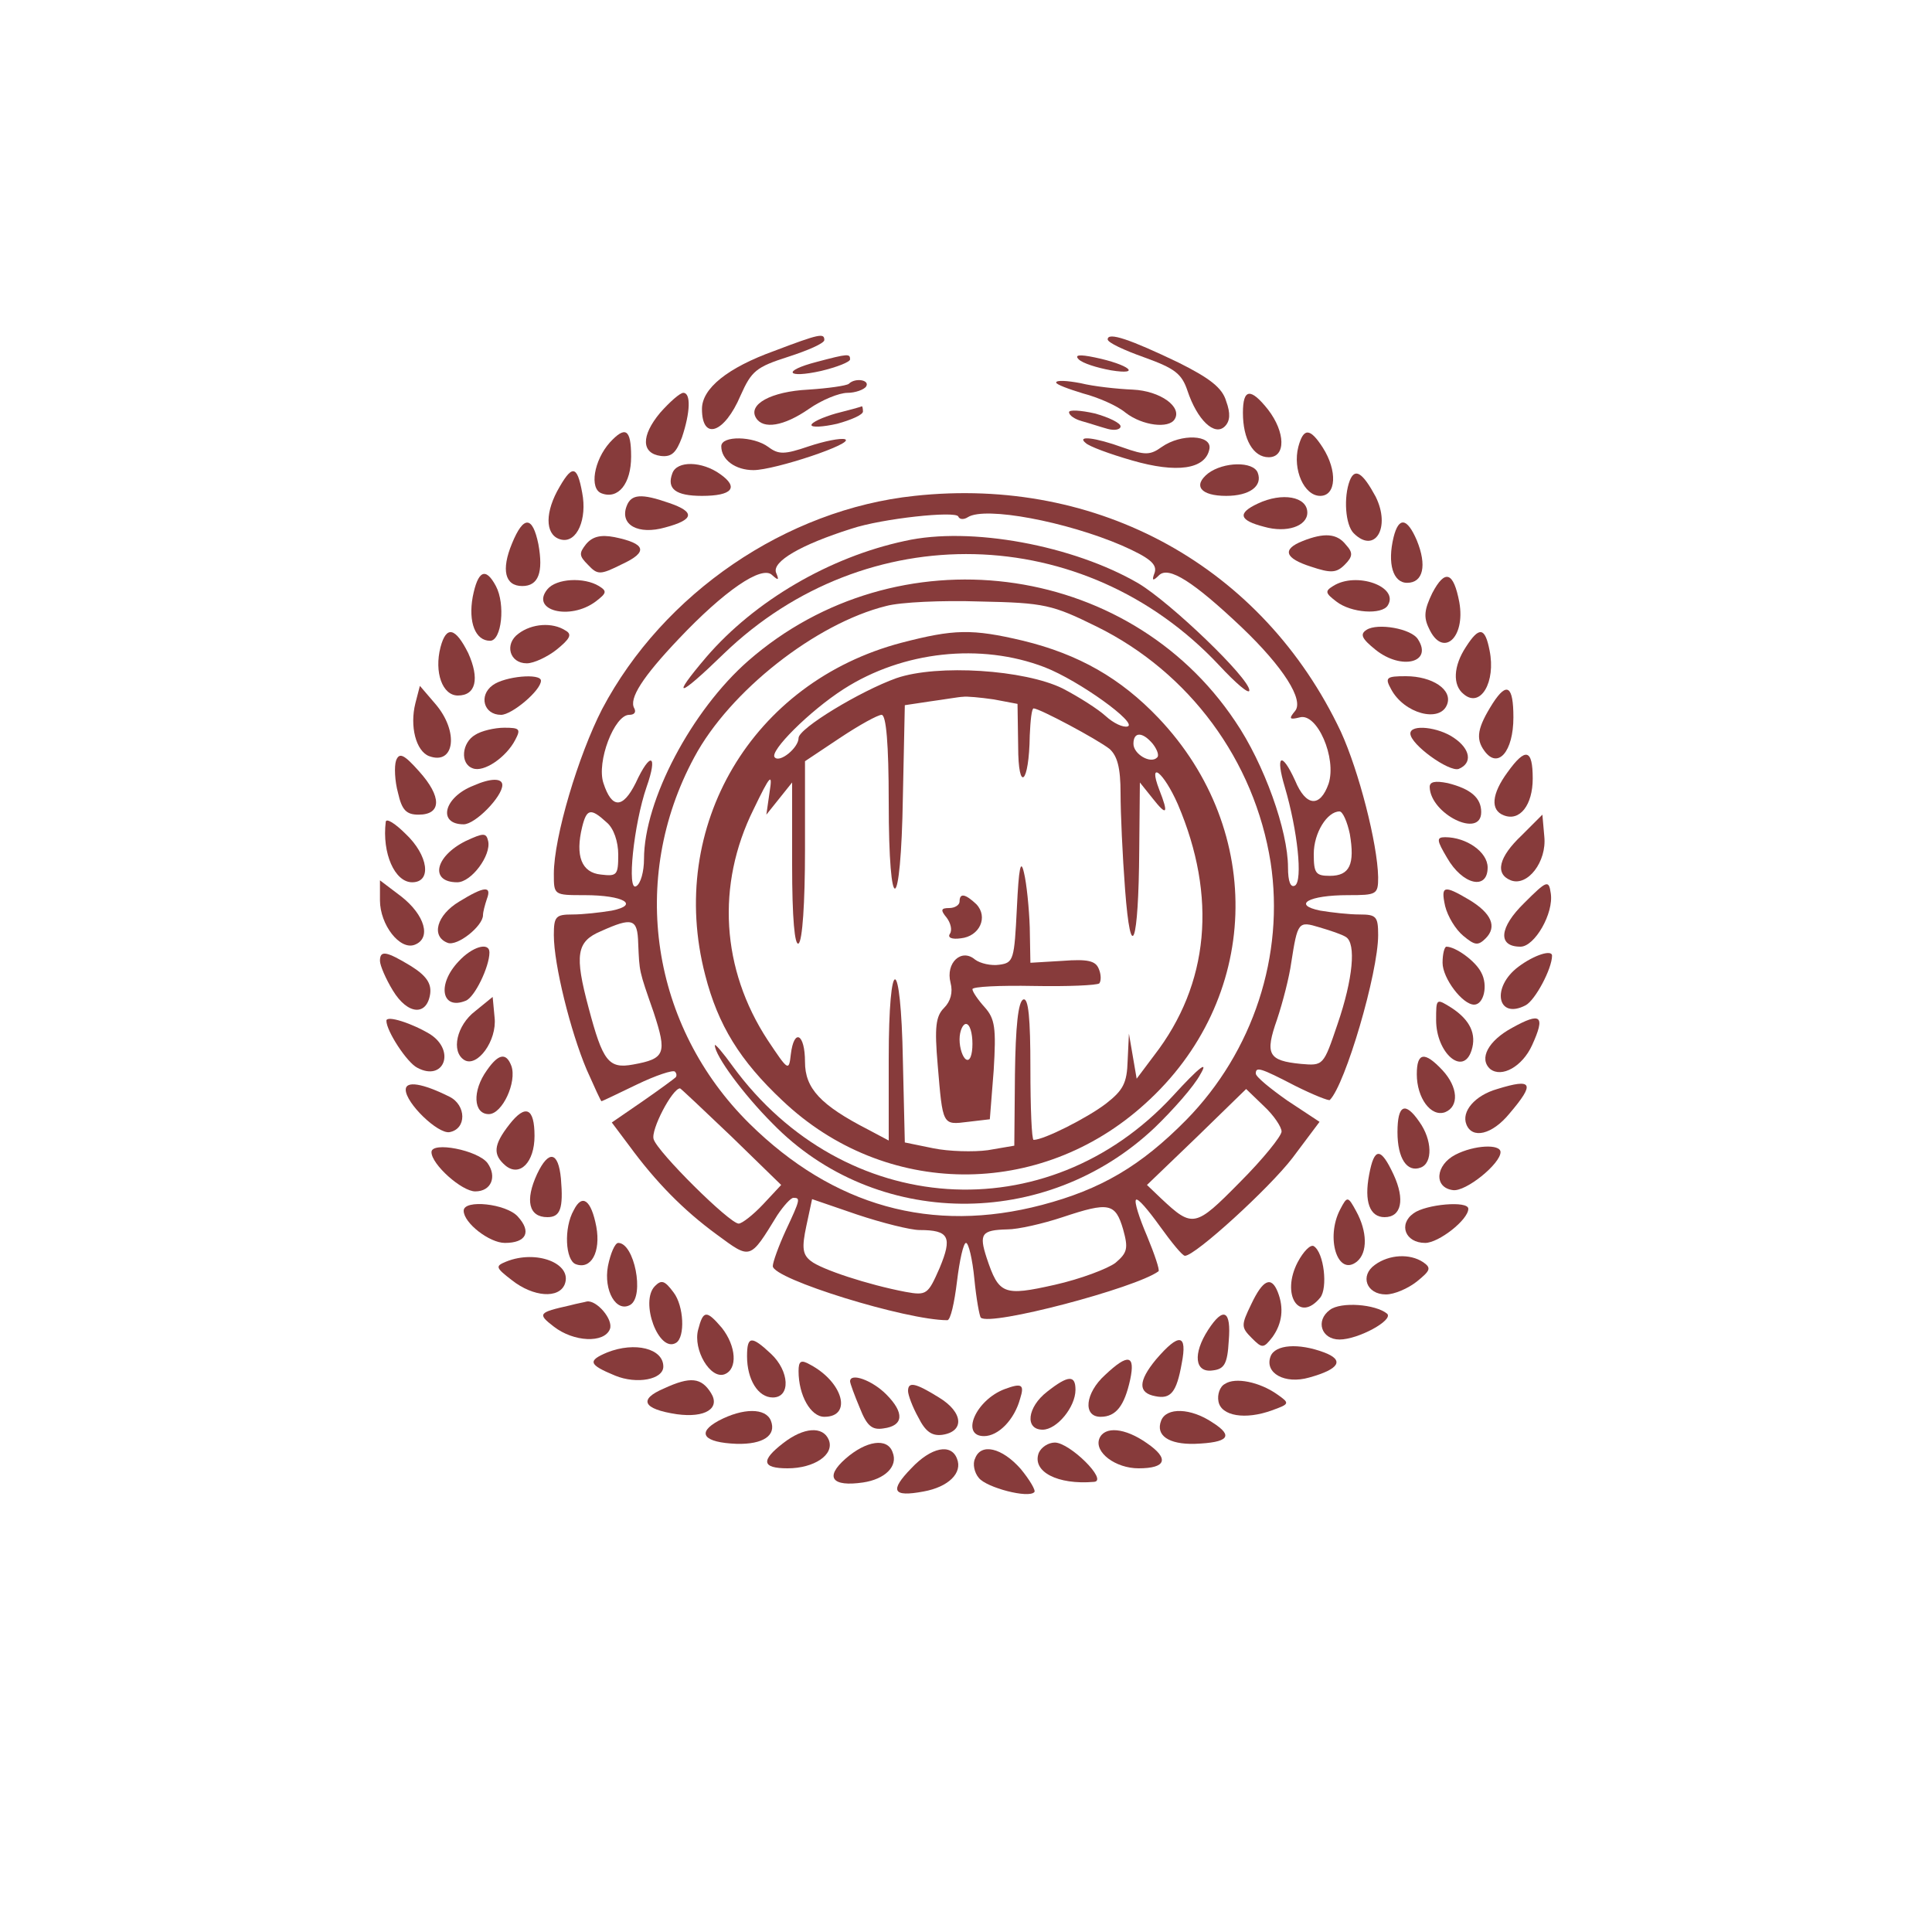 <svg  version="1.0" xmlns="http://www.w3.org/2000/svg"  width="300pt" height="300pt" viewBox="0 0 300 300"  preserveAspectRatio="xMidYMid meet">  <g transform="translate(0,300) scale(0.1,-0.1)" fill="#873b3b" stroke="none"> <path d="M1202 2455 c-72 -26 -112 -58 -112 -90 0 -50 35 -38 60 21 17 38 24 44 74 60 31 10 56 21 56 26 0 11 -7 10 -78 -17z"/> <path d="M1720 2473 c0 -5 26 -17 57 -28 47 -17 58 -25 67 -52 15 -45 42 -71 58 -55 8 8 9 20 2 39 -6 21 -26 36 -74 60 -75 36 -110 48 -110 36z"/> <path d="M1268 2438 c-54 -14 -47 -26 7 -14 25 6 45 14 45 18 0 9 -3 9 -52 -4z"/> <path d="M1675 2442 c6 -6 28 -13 50 -17 49 -8 28 9 -25 20 -24 5 -32 4 -25 -3z"/> <path d="M1318 2404 c-4 -3 -32 -7 -63 -9 -58 -3 -94 -23 -81 -44 11 -18 43 -13 82 14 20 14 47 25 60 25 12 0 26 5 29 10 6 10 -17 14 -27 4z"/> <path d="M1640 2406 c0 -3 19 -10 42 -17 23 -6 53 -19 66 -30 26 -20 67 -25 76 -10 12 19 -22 44 -65 46 -24 1 -61 5 -81 10 -21 4 -38 5 -38 1z"/> <path d="M1025 2359 c-30 -36 -29 -63 1 -67 17 -2 24 5 33 29 13 39 14 69 2 69 -5 0 -21 -14 -36 -31z"/> <path d="M1930 2359 c0 -41 16 -69 40 -69 27 0 26 39 -1 74 -27 34 -39 33 -39 -5z"/> <path d="M1298 2358 c-21 -6 -38 -14 -38 -18 0 -4 18 -3 40 2 22 6 40 14 40 19 0 5 -1 9 -2 8 -2 -1 -20 -6 -40 -11z"/> <path d="M1660 2360 c0 -5 9 -11 20 -14 11 -3 29 -9 40 -12 11 -3 20 -1 20 4 0 5 -18 14 -40 20 -22 5 -40 6 -40 2z"/> <path d="M947 2313 c-25 -28 -32 -72 -13 -79 26 -10 46 15 46 57 0 43 -9 48 -33 22z"/> <path d="M2016 2306 c-9 -35 9 -76 34 -76 25 0 27 39 4 75 -20 31 -30 31 -38 1z"/> <path d="M1120 2307 c0 -21 22 -37 50 -37 33 0 159 42 142 48 -7 2 -32 -3 -56 -11 -38 -13 -47 -13 -63 -1 -23 17 -73 18 -73 1z"/> <path d="M1686 2312 c5 -5 37 -17 72 -27 69 -20 114 -14 120 18 4 22 -44 24 -74 3 -18 -13 -26 -13 -60 -1 -44 16 -73 19 -58 7z"/> <path d="M1044 2265 c-9 -24 5 -35 46 -35 47 0 58 13 28 34 -28 20 -67 21 -74 1z"/> <path d="M1876 2265 c-24 -19 -12 -35 28 -35 36 0 57 15 49 36 -7 18 -53 17 -77 -1z"/> <path d="M865 2237 c-20 -38 -17 -70 7 -75 24 -5 40 32 32 73 -8 44 -16 44 -39 2z"/> <path d="M2096 2254 c-10 -26 -7 -69 6 -82 33 -33 58 9 34 57 -20 37 -32 45 -40 25z"/> <path d="M1420 2230 c-199 -21 -390 -151 -485 -331 -37 -72 -75 -199 -75 -256 0 -33 0 -33 48 -33 60 0 86 -15 42 -24 -18 -3 -45 -6 -61 -6 -26 0 -29 -3 -29 -32 0 -46 26 -150 51 -209 12 -27 22 -49 23 -49 1 0 26 12 55 26 29 14 56 23 59 20 3 -3 3 -7 1 -9 -2 -2 -25 -19 -51 -37 l-48 -33 27 -36 c41 -56 84 -100 136 -138 53 -39 51 -40 94 30 10 15 21 27 25 27 11 0 11 -2 -12 -51 -11 -24 -20 -49 -20 -55 0 -20 207 -84 271 -84 5 0 11 27 15 60 4 33 10 60 14 60 4 0 10 -25 13 -56 3 -31 8 -58 10 -60 14 -14 241 46 276 72 2 2 -6 26 -18 55 -12 28 -20 53 -17 56 3 3 19 -16 37 -41 18 -25 35 -46 39 -46 16 0 131 105 167 152 l42 56 -50 33 c-27 19 -49 37 -49 42 0 11 7 9 61 -19 28 -14 53 -24 54 -22 24 24 75 197 75 256 0 29 -3 32 -29 32 -16 0 -43 3 -61 6 -44 9 -18 24 43 24 45 0 47 1 47 28 -1 52 -30 165 -58 226 -121 256 -376 397 -662 366z m83 -33 c27 17 153 -7 239 -44 43 -19 55 -29 51 -42 -5 -13 -3 -14 7 -4 15 14 53 -10 128 -81 65 -62 97 -113 83 -130 -10 -12 -9 -14 7 -10 27 8 58 -63 45 -103 -13 -37 -35 -36 -52 5 -21 46 -31 40 -16 -10 20 -68 28 -145 16 -153 -7 -4 -11 6 -11 28 0 57 -37 161 -82 227 -167 250 -526 295 -756 94 -88 -77 -162 -217 -162 -308 0 -19 -5 -38 -12 -42 -15 -10 -4 96 16 154 18 51 6 56 -17 6 -20 -40 -37 -40 -50 0 -11 33 17 106 40 106 8 0 11 4 8 10 -9 15 13 49 69 108 70 74 129 115 145 99 10 -9 11 -8 6 4 -6 17 38 43 117 68 48 16 162 28 166 19 2 -5 9 -5 15 -1z m200 -170 c144 -71 245 -208 270 -366 22 -144 -27 -294 -131 -400 -71 -72 -133 -108 -224 -132 -171 -45 -324 -2 -454 126 -153 151 -188 380 -86 569 55 103 189 208 298 235 22 6 87 9 146 7 100 -2 112 -5 181 -39z m-761 -304 c11 -9 18 -30 18 -50 0 -32 -2 -34 -27 -31 -30 3 -40 29 -29 74 7 28 13 30 38 7z m1154 -18 c8 -47 0 -65 -31 -65 -22 0 -25 4 -25 34 0 33 21 66 40 66 5 0 12 -16 16 -35z m-1105 -170 c2 -45 1 -41 24 -107 21 -64 18 -72 -32 -81 -38 -7 -47 5 -69 88 -22 82 -19 103 19 119 49 22 57 20 58 -19z m1099 10 c16 -10 11 -65 -13 -135 -22 -65 -22 -65 -57 -62 -51 5 -56 15 -37 69 9 27 19 66 22 88 10 64 11 65 44 55 17 -5 35 -11 41 -15z m-954 -310 l77 -75 -28 -30 c-16 -17 -33 -30 -38 -30 -14 0 -126 111 -132 131 -5 14 29 79 41 79 1 0 37 -34 80 -75z m854 8 c0 -7 -29 -43 -65 -79 -69 -70 -73 -71 -122 -25 l-22 21 77 74 77 75 28 -27 c15 -14 27 -32 27 -39z m-562 -153 c46 0 51 -11 31 -59 -18 -41 -20 -43 -53 -37 -58 11 -131 35 -147 48 -13 10 -14 21 -7 54 l9 42 70 -24 c39 -13 83 -24 97 -24z m316 1 c8 -29 7 -36 -12 -52 -12 -9 -54 -25 -94 -34 -80 -18 -87 -15 -106 42 -12 37 -8 43 32 44 17 0 56 9 86 19 72 24 82 22 94 -19z"/> <path d="M1405 2160 c-117 -25 -233 -93 -308 -180 -57 -67 -44 -64 27 5 221 213 560 205 769 -18 26 -28 47 -46 47 -39 0 19 -122 136 -172 166 -101 59 -261 89 -363 66z"/> <path d="M1400 2002 c-232 -61 -365 -285 -305 -516 20 -78 54 -133 120 -195 159 -151 400 -153 563 -5 179 161 188 423 21 599 -59 62 -124 99 -210 120 -80 19 -108 18 -189 -3z m222 -38 c54 -21 145 -87 129 -92 -7 -2 -22 5 -34 16 -12 11 -42 30 -67 43 -59 29 -194 38 -258 16 -56 -20 -152 -78 -152 -93 0 -15 -29 -39 -37 -30 -9 9 54 72 107 106 92 59 213 72 312 34z m-79 -50 l37 -7 1 -66 c0 -73 17 -59 18 17 1 23 3 42 6 42 9 0 99 -48 118 -63 12 -11 17 -29 17 -69 0 -30 3 -97 7 -149 9 -119 21 -86 22 61 l1 105 20 -25 c22 -28 25 -24 10 14 -18 47 7 27 29 -23 61 -143 49 -279 -37 -390 l-27 -36 -6 35 -6 35 -2 -42 c-1 -35 -7 -46 -34 -67 -29 -22 -96 -56 -112 -56 -3 0 -5 50 -5 111 0 78 -3 110 -11 107 -8 -3 -12 -42 -13 -116 l-1 -111 -41 -7 c-22 -3 -61 -2 -85 3 l-44 9 -3 127 c-3 167 -22 169 -22 2 l0 -126 -32 17 c-74 38 -98 64 -98 105 0 44 -17 53 -22 12 -3 -27 -4 -26 -36 22 -72 110 -80 241 -22 358 26 54 30 58 25 27 l-5 -35 20 25 20 25 0 -128 c0 -83 4 -126 10 -122 6 4 10 63 10 145 l0 138 54 36 c30 20 59 36 65 36 7 0 11 -45 11 -135 0 -184 19 -178 22 8 l3 142 40 6 c22 3 45 7 50 7 6 1 27 -1 48 -4z m247 -69 c7 -9 10 -18 7 -21 -10 -11 -37 5 -37 21 0 19 14 19 30 0z"/> <path d="M1579 1590 c-4 -80 -5 -85 -27 -88 -13 -2 -30 2 -38 8 -21 18 -46 -5 -38 -36 4 -15 0 -29 -10 -39 -13 -13 -15 -30 -10 -88 8 -95 7 -94 47 -89 l34 4 6 76 c4 66 2 80 -14 98 -10 11 -19 24 -19 28 0 4 43 6 95 5 53 -1 98 1 102 4 3 4 3 14 -1 23 -5 12 -17 15 -56 12 l-50 -3 -1 55 c-1 30 -5 69 -9 85 -5 22 -8 8 -11 -55z m-69 -211 c0 -17 -4 -28 -10 -24 -5 3 -10 17 -10 31 0 13 5 24 10 24 6 0 10 -14 10 -31z"/> <path d="M1490 1600 c0 -5 -7 -10 -16 -10 -13 0 -14 -3 -4 -15 6 -8 9 -19 5 -25 -4 -6 3 -9 17 -7 29 3 43 33 24 53 -17 16 -26 18 -26 4z"/> <path d="M1110 1377 c0 -16 44 -76 90 -122 159 -163 424 -166 593 -6 28 27 61 64 71 83 13 22 -1 12 -43 -34 -195 -211 -511 -189 -683 46 -15 21 -28 36 -28 33z"/> <path d="M973 2214 c-11 -29 18 -45 60 -33 45 12 47 24 6 38 -43 15 -59 14 -66 -5z"/> <path d="M1953 2218 c-32 -15 -29 -26 10 -36 35 -10 67 1 67 22 0 25 -39 32 -77 14z"/> <path d="M795 2156 c-17 -41 -11 -66 16 -66 25 0 33 21 25 65 -9 44 -23 45 -41 1z"/> <path d="M2164 2166 c-10 -41 -1 -71 21 -71 25 0 31 27 15 66 -15 35 -28 37 -36 5z"/> <path d="M910 2155 c-11 -14 -11 -18 3 -32 15 -16 19 -16 53 1 41 19 37 32 -12 42 -21 4 -34 1 -44 -11z"/> <path d="M2023 2160 c-33 -13 -28 -27 13 -40 30 -10 39 -10 52 3 13 13 13 19 2 31 -14 18 -34 19 -67 6z"/> <path d="M734 2073 c-7 -39 4 -68 27 -68 18 0 24 57 9 85 -16 30 -28 24 -36 -17z"/> <path d="M2224 2079 c-12 -25 -14 -37 -5 -55 21 -46 57 -15 47 41 -9 47 -22 52 -42 14z"/> <path d="M850 2085 c-27 -33 35 -49 75 -19 17 13 18 16 5 24 -23 14 -66 12 -80 -5z"/> <path d="M2070 2090 c-13 -8 -12 -11 5 -24 23 -18 71 -21 80 -6 18 29 -49 53 -85 30z"/> <path d="M805 2016 c-22 -16 -14 -46 13 -46 11 0 32 10 46 21 21 17 25 24 14 30 -20 13 -52 11 -73 -5z"/> <path d="M2122 2022 c-11 -7 -7 -14 14 -31 40 -32 89 -20 66 16 -10 17 -63 26 -80 15z"/> <path d="M684 1995 c-10 -39 3 -75 27 -75 28 0 34 26 16 66 -20 40 -34 43 -43 9z"/> <path d="M2276 1995 c-19 -29 -21 -59 -3 -73 26 -22 50 19 40 68 -7 36 -16 38 -37 5z"/> <path d="M765 1936 c-22 -16 -14 -46 13 -46 17 0 62 38 62 53 0 12 -56 7 -75 -7z"/> <path d="M2160 1930 c20 -38 76 -53 87 -24 9 23 -23 44 -64 44 -30 0 -33 -2 -23 -20z"/> <path d="M645 1908 c-9 -36 1 -74 21 -82 40 -15 47 38 10 81 l-24 28 -7 -27z"/> <path d="M2318 1908 c-24 -38 -27 -55 -13 -74 21 -29 45 -1 45 52 0 49 -10 56 -32 22z"/> <path d="M738 1859 c-21 -12 -24 -45 -4 -52 17 -7 52 17 66 44 9 17 7 19 -17 19 -15 0 -36 -5 -45 -11z"/> <path d="M2190 1861 c0 -17 60 -60 75 -55 22 9 18 31 -7 48 -24 17 -68 22 -68 7z"/> <path d="M615 1819 c-3 -9 -2 -32 3 -50 6 -27 13 -34 32 -34 36 0 36 28 1 67 -24 27 -31 30 -36 17z"/> <path d="M2341 1801 c-25 -34 -27 -59 -6 -67 25 -10 45 16 45 57 0 46 -11 49 -39 10z"/> <path d="M735 1780 c-46 -18 -56 -60 -15 -60 18 0 60 43 60 61 0 11 -18 11 -45 -1z"/> <path d="M2220 1778 c1 -42 80 -81 80 -39 0 22 -16 36 -52 45 -20 4 -28 2 -28 -6z"/> <path d="M599 1724 c-6 -49 14 -94 41 -94 31 0 25 42 -10 75 -16 16 -30 25 -31 19z"/> <path d="M2363 1703 c-36 -34 -42 -60 -17 -70 26 -10 56 29 52 68 l-3 34 -32 -32z"/> <path d="M723 1694 c-48 -24 -56 -64 -13 -64 22 0 53 42 48 64 -3 13 -7 13 -35 0z"/> <path d="M2247 1668 c24 -42 63 -51 63 -15 0 24 -33 47 -66 47 -14 0 -13 -5 3 -32z"/> <path d="M590 1602 c0 -38 31 -78 54 -69 26 10 16 46 -21 75 l-33 25 0 -31z"/> <path d="M2367 1598 c-39 -38 -42 -68 -6 -68 22 0 52 52 47 83 -3 21 -6 20 -41 -15z"/> <path d="M713 1600 c-35 -21 -44 -54 -18 -64 15 -6 55 26 55 43 0 5 3 16 6 25 8 21 -4 20 -43 -4z"/> <path d="M2244 1593 c4 -16 16 -36 28 -46 18 -15 23 -16 35 -4 18 18 9 39 -26 60 -39 23 -44 22 -37 -10z"/> <path d="M712 1507 c-34 -36 -26 -76 11 -61 14 5 37 53 37 75 0 17 -27 9 -48 -14z"/> <path d="M2240 1505 c0 -24 31 -65 49 -65 15 0 22 30 11 50 -9 18 -40 40 -54 40 -3 0 -6 -11 -6 -25z"/> <path d="M590 1508 c0 -7 9 -28 20 -46 23 -38 53 -40 58 -5 2 16 -6 28 -30 43 -38 23 -48 25 -48 8z"/> <path d="M2358 1499 c-43 -32 -33 -83 11 -60 15 8 41 57 41 77 0 10 -28 1 -52 -17z"/> <path d="M738 1430 c-29 -22 -38 -63 -17 -76 20 -12 51 30 47 66 l-3 32 -27 -22z"/> <path d="M2230 1416 c0 -51 42 -88 55 -47 8 25 -2 47 -31 66 -24 15 -24 15 -24 -19z"/> <path d="M600 1415 c0 -16 32 -65 48 -73 41 -22 60 26 20 52 -28 17 -68 30 -68 21z"/> <path d="M2348 1404 c-37 -20 -52 -48 -34 -64 18 -14 50 4 65 37 21 46 14 52 -31 27z"/> <path d="M756 1338 c-23 -32 -21 -68 3 -68 21 0 44 50 35 75 -8 21 -20 19 -38 -7z"/> <path d="M2200 1332 c0 -37 22 -67 44 -59 22 9 20 39 -4 65 -28 30 -40 28 -40 -6z"/> <path d="M630 1308 c0 -21 50 -69 68 -66 27 5 26 42 0 55 -42 21 -68 25 -68 11z"/> <path d="M2325 1309 c-35 -10 -56 -35 -48 -55 9 -23 40 -16 67 17 40 47 36 55 -19 38z"/> <path d="M791 1254 c-25 -32 -26 -47 -6 -64 22 -18 45 5 45 46 0 44 -14 50 -39 18z"/> <path d="M2170 1242 c0 -41 15 -63 36 -55 19 7 18 43 -2 71 -22 32 -34 27 -34 -16z"/> <path d="M670 1211 c0 -19 47 -61 68 -61 25 0 34 23 19 44 -15 20 -87 34 -87 17z"/> <path d="M2260 1207 c-31 -16 -34 -51 -4 -55 20 -3 74 41 74 59 0 13 -41 11 -70 -4z"/> <path d="M834 1177 c-19 -41 -13 -67 16 -67 20 0 25 13 21 60 -4 42 -19 45 -37 7z"/> <path d="M2126 1176 c-8 -42 1 -66 24 -66 26 0 32 27 14 66 -20 43 -30 43 -38 0z"/> <path d="M891 1121 c-16 -28 -13 -78 3 -84 24 -9 39 19 32 58 -8 42 -22 52 -35 26z"/> <path d="M2081 1122 c-23 -44 -4 -105 26 -81 17 14 16 47 -1 78 -13 24 -14 24 -25 3z"/> <path d="M720 1120 c0 -19 40 -50 64 -50 33 0 42 17 20 41 -18 20 -84 27 -84 9z"/> <path d="M2195 1116 c-24 -17 -13 -46 18 -46 21 0 67 36 67 53 0 13 -66 7 -85 -7z"/> <path d="M944 1034 c-7 -38 13 -73 35 -60 22 14 6 96 -19 96 -5 0 -12 -16 -16 -36z"/> <path d="M2015 1040 c-26 -50 2 -95 35 -55 12 15 6 70 -10 80 -5 3 -16 -8 -25 -25z"/> <path d="M786 1041 c-17 -7 -17 -9 9 -29 33 -26 73 -29 82 -6 12 32 -44 54 -91 35z"/> <path d="M2135 1036 c-24 -17 -13 -46 17 -46 13 0 34 9 48 20 21 17 23 21 10 30 -21 14 -53 12 -75 -4z"/> <path d="M1017 1003 c-24 -24 6 -105 33 -88 14 9 12 57 -4 78 -14 19 -19 20 -29 10z"/> <path d="M1943 975 c-16 -33 -16 -36 1 -53 16 -16 18 -16 32 2 15 21 18 45 8 70 -10 25 -23 19 -41 -19z"/> <path d="M885 973 c-49 -11 -51 -13 -25 -33 31 -24 78 -26 87 -4 6 15 -21 46 -36 43 -3 -1 -15 -3 -26 -6z"/> <path d="M2065 966 c-23 -17 -13 -46 15 -46 29 0 84 30 74 40 -18 15 -72 19 -89 6z"/> <path d="M1084 935 c-8 -31 19 -77 41 -69 21 8 18 44 -4 72 -24 28 -29 28 -37 -3z"/> <path d="M1876 935 c-24 -37 -21 -67 7 -63 18 2 23 10 25 46 4 47 -8 54 -32 17z"/> <path d="M1160 894 c0 -36 17 -64 40 -64 28 0 26 41 -3 68 -30 28 -37 28 -37 -4z"/> <path d="M1795 889 c-28 -34 -28 -52 -1 -57 24 -5 33 6 41 51 9 46 -4 48 -40 6z"/> <path d="M943 900 c-31 -13 -29 -19 12 -36 34 -14 75 -6 75 14 0 28 -44 39 -87 22z"/> <path d="M1973 894 c-10 -26 22 -44 60 -33 47 13 55 27 23 39 -40 15 -76 12 -83 -6z"/> <path d="M1240 871 c0 -38 19 -71 40 -71 44 0 29 54 -22 81 -14 8 -18 6 -18 -10z"/> <path d="M1716 865 c-31 -28 -35 -65 -7 -65 24 0 37 17 46 58 8 38 -3 41 -39 7z"/> <path d="M1031 844 c-40 -17 -33 -32 20 -40 44 -6 68 9 53 33 -15 24 -32 26 -73 7z"/> <path d="M1320 855 c0 -3 7 -22 15 -41 11 -28 19 -35 37 -32 31 4 33 24 4 53 -22 22 -56 34 -56 20z"/> <path d="M1626 839 c-31 -24 -35 -59 -7 -59 22 0 51 35 51 62 0 23 -11 23 -44 -3z"/> <path d="M1902 851 c-8 -4 -12 -17 -10 -27 4 -23 42 -29 83 -14 28 10 28 11 8 25 -27 19 -65 27 -81 16z"/> <path d="M1410 840 c0 -6 7 -25 16 -41 11 -22 21 -29 37 -27 35 5 33 35 -5 58 -37 23 -48 25 -48 10z"/> <path d="M1560 843 c-45 -17 -69 -73 -32 -73 22 0 47 25 56 58 7 22 3 25 -24 15z"/> <path d="M1116 794 c-35 -19 -24 -34 28 -36 41 -1 62 13 53 36 -8 20 -43 20 -81 0z"/> <path d="M1803 794 c-9 -23 12 -37 52 -36 53 2 61 12 28 33 -34 23 -72 24 -80 3z"/> <path d="M1216 759 c-35 -27 -33 -39 7 -39 41 0 73 21 64 44 -9 22 -39 20 -71 -5z"/> <path d="M1707 766 c-8 -21 25 -46 61 -46 43 0 48 15 13 39 -34 24 -66 27 -74 7z"/> <path d="M1313 735 c-33 -29 -21 -44 27 -37 34 5 55 25 46 47 -8 23 -41 18 -73 -10z"/> <path d="M1613 744 c-11 -29 29 -50 86 -45 22 2 -38 61 -61 61 -10 0 -21 -7 -25 -16z"/> <path d="M1415 720 c-34 -35 -29 -45 19 -36 39 7 61 29 52 51 -9 24 -40 18 -71 -15z"/> <path d="M1514 735 c-4 -8 -1 -22 6 -30 12 -15 77 -32 86 -22 3 2 -7 19 -21 36 -29 33 -62 41 -71 16z"/> </g> </svg> 